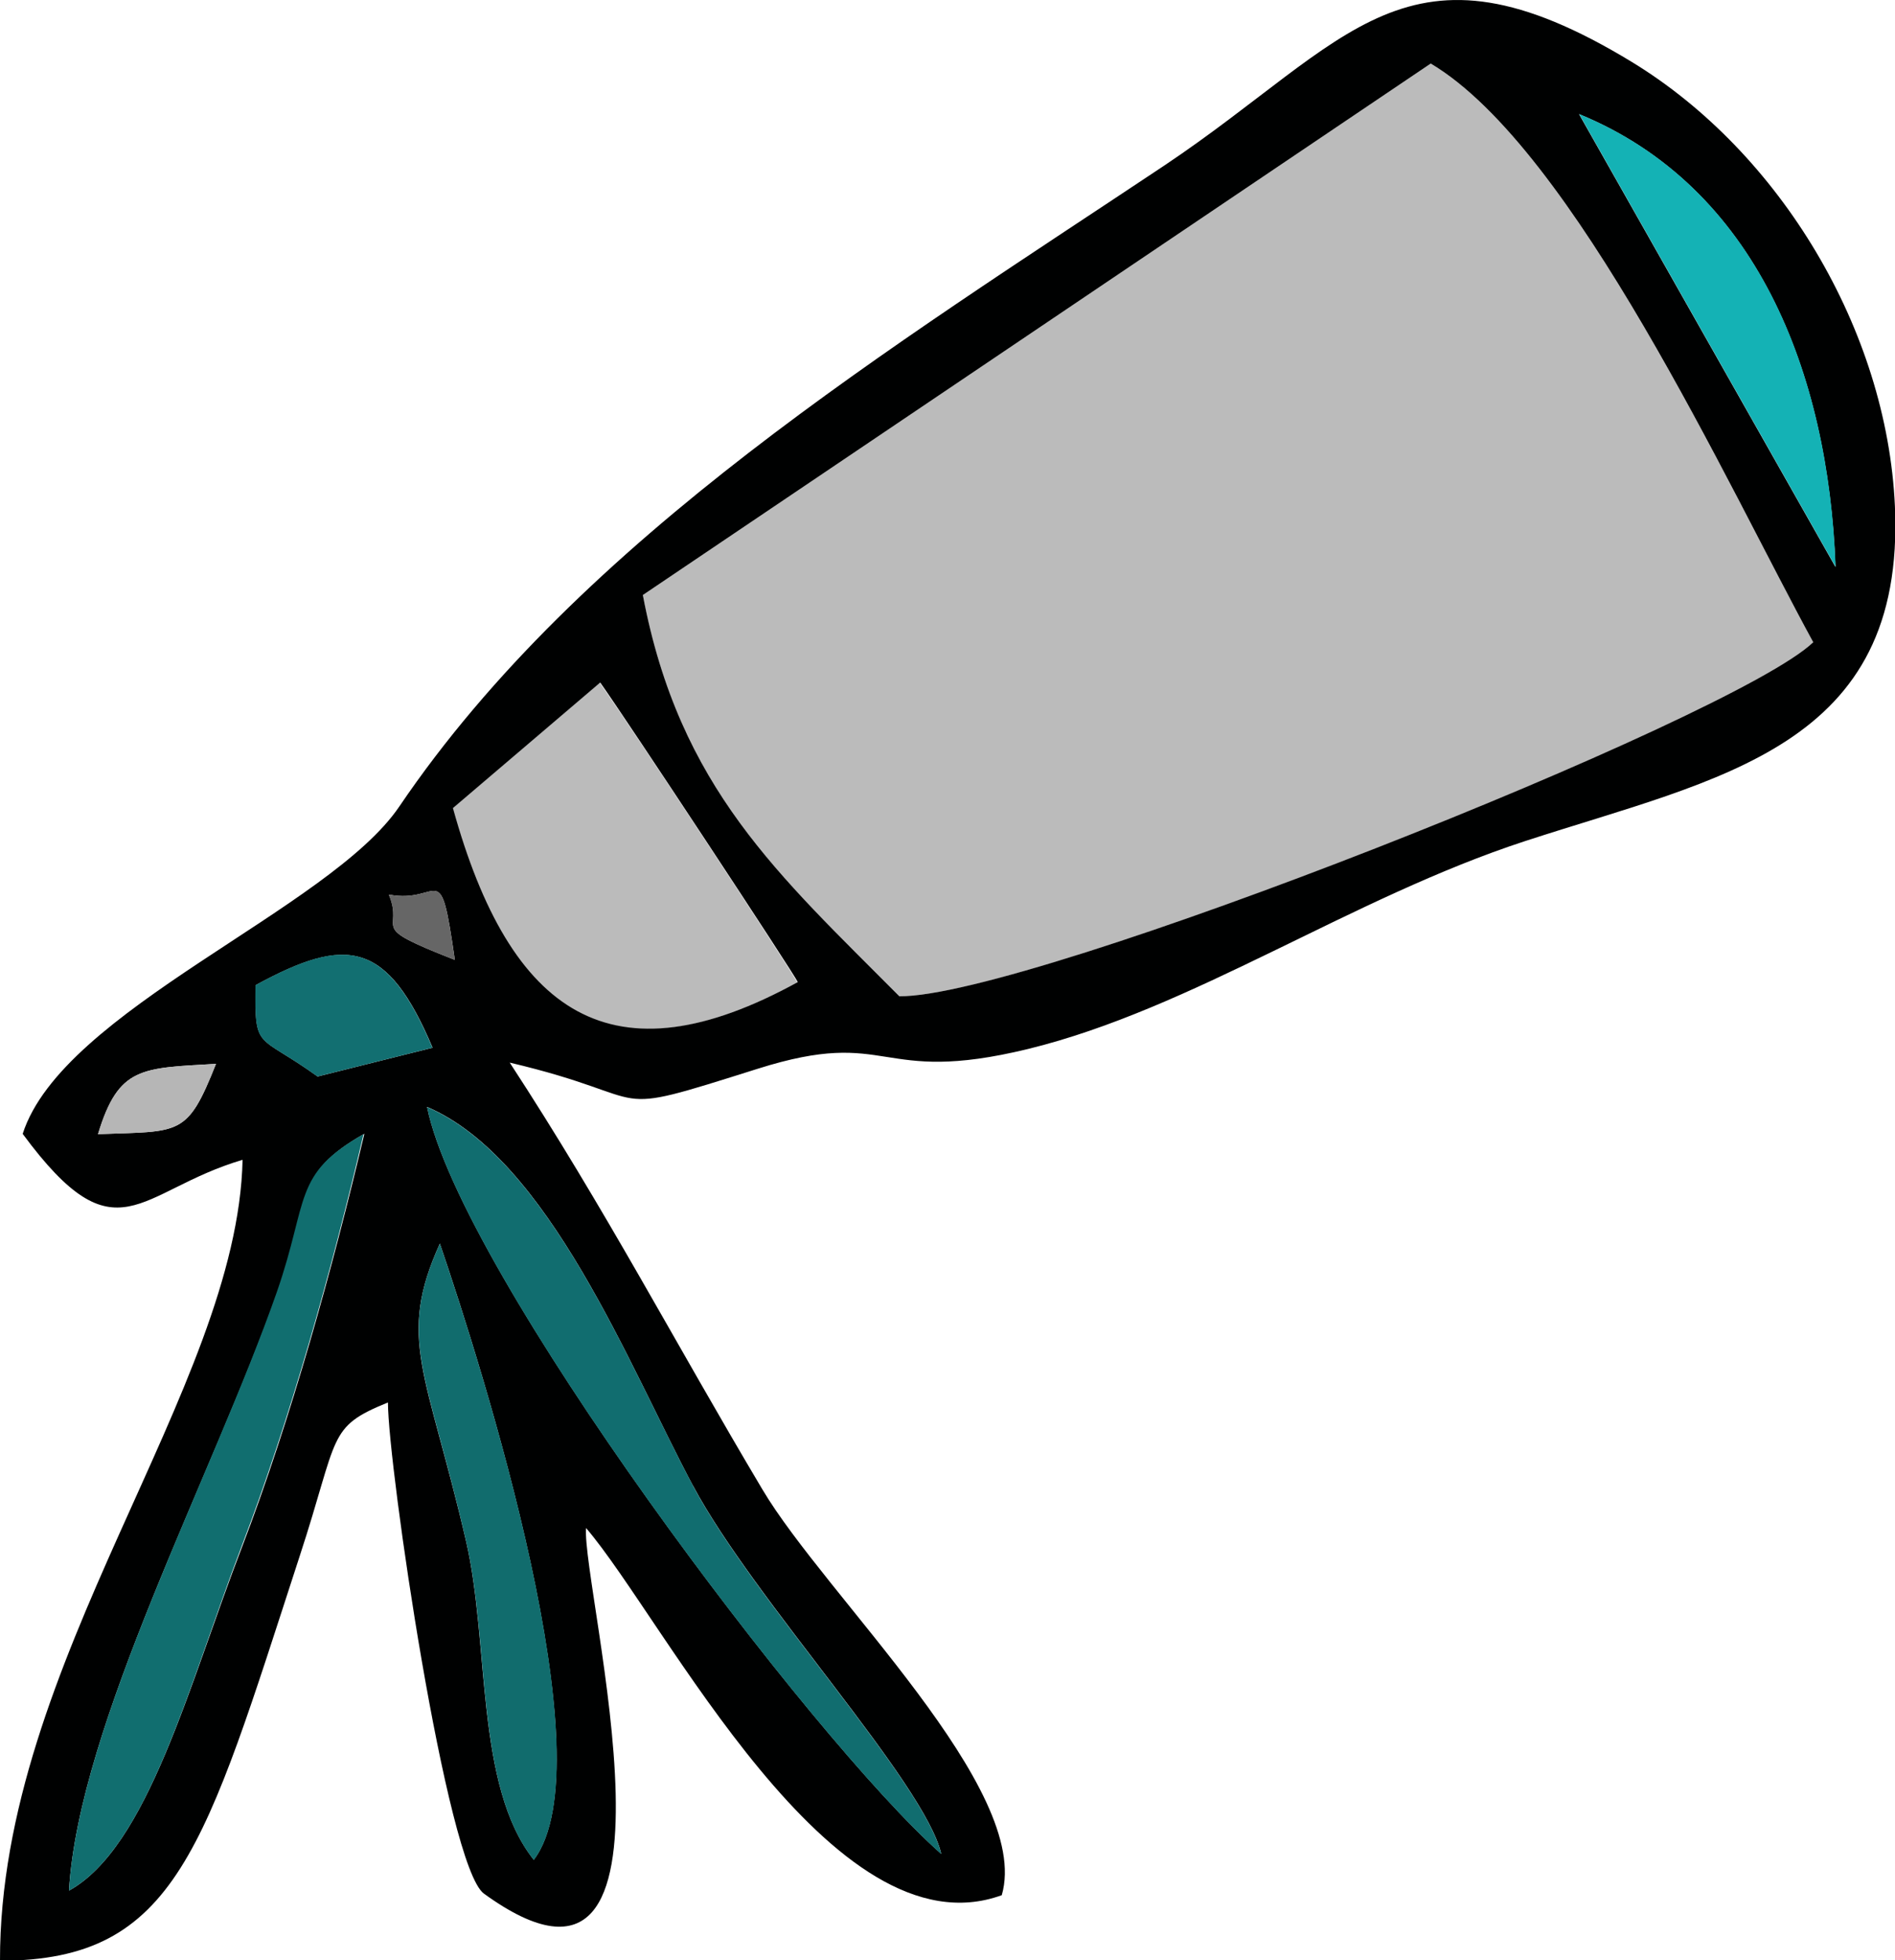 <svg xmlns="http://www.w3.org/2000/svg" viewBox="0 0 208.82 215.96"><defs><style>.a{fill:#bbb;}.a,.b,.c,.d,.e,.f,.g,.h,.i{fill-rule:evenodd;}.b{fill:#000101;}.c{fill:#116e6f;}.d{fill:#116d6f;}.e{fill:#116c6d;}.f{fill:#14b2b5;}.g{fill:#126f71;}.h{fill:#b6b6b6;}.i{fill:#666;}</style></defs><path class="a" d="M70.84,65.55c4,21.29,15,30.87,28.26,44.2,14.34.19,92-30.59,100.71-39C190.46,53.68,173.48,16.43,157.66,7Z"/><path class="a" d="M49.8,89.05c6.38,22.88,17.64,30.39,38.05,19.17-.29-.77-19-29.23-21.77-33Z"/><path class="b" d="M48.47,137c4.71,13.8,18.48,57.17,10.35,67.88-6.49-8.19-4.85-23.81-7.46-35.09C47,151,43.71,147.53,48.47,137Zm27.9,26.67c6.66,12.53,25.56,32.74,27.35,40.56-14.34-12.67-52.95-64-56.66-82.29C60.46,127.66,69.31,150.45,76.37,163.69ZM7.6,208.28c1.1-18.34,15.81-45.7,23-66,3.6-10.21,1.7-12.93,9.55-17.38-3.49,14.77-8.08,31.41-13.46,45.47C20.78,185.69,16.3,203.46,7.6,208.28Zm3.2-83.34c2.27-7.48,4.79-7.26,13-7.74C20.61,125.25,19.9,124.6,10.8,124.94ZM35,118.59c-6.69-4.82-6.92-2.75-6.83-10.06,10.09-5.5,14.51-4.88,19.5,6.89Zm15.14-12.84c-10-3.91-5.5-3-7.29-7.2C48.59,99.68,48.44,94,50.12,105.75Zm16-30.56c2.72,3.8,21.48,32.26,21.77,33-20.41,11.22-31.67,3.71-38-19.17ZM157.66,7c15.82,9.41,32.8,46.66,42.15,63.75-8.73,8.39-86.37,39.17-100.71,39C85.86,96.42,74.86,86.84,70.84,65.55ZM174,12.57c19.53,8,27.47,28.49,28.26,49.89ZM26.73,127.77C26.19,153-.06,183.05,0,216c19.5,0,22.56-12.44,33-44.5,4.4-13.41,3-14.26,9.75-17,0,6.88,6.44,51.11,10.58,54.11,24.21,17.55,10.74-33.68,11.25-40.28,8.7,10.15,27.07,47.25,45.81,40.45C113.78,197.11,91,175.88,84,164.06c-9.64-16.19-17.29-30.87-27.83-47,16.95,4,9.63,6.26,27.32.68,14.8-4.68,13,1.9,29.79-2.18,18.12-4.43,35.61-16.64,54.8-22.91,21.48-7,41.92-10.29,40.73-36.9-.88-19.36-12.61-38.95-29-48.93-24.85-15.11-31-2.32-51.44,11.37C98.48,38.11,64.06,59.23,44,88.85c-7.71,11.37-37.11,22.37-41.5,36.06C12.9,139,15.17,131.18,26.73,127.77Z"/><path class="c" d="M7.6,208.28c8.7-4.82,13.18-22.59,19-37.87,5.38-14.06,10-30.7,13.46-45.47-7.85,4.45-6,7.17-9.55,17.38C23.41,162.58,8.7,189.94,7.6,208.28Z"/><path class="d" d="M103.72,204.25c-1.79-7.82-20.69-28-27.35-40.56-7.06-13.24-15.91-36-29.31-41.73C50.77,140.28,89.38,191.58,103.72,204.25Z"/><path class="e" d="M58.82,204.9C67,194.19,53.18,150.82,48.47,137c-4.76,10.51-1.44,14,2.89,32.79C54,181.09,52.33,196.71,58.82,204.9Z"/><path class="f" d="M202.28,62.46c-.79-21.4-8.73-41.89-28.26-49.89Z"/><path class="g" d="M28.15,108.53c-.09,7.31.14,5.24,6.83,10.06l12.67-3.17C42.66,103.65,38.24,103,28.15,108.53Z"/><path class="h" d="M10.8,124.94c9.1-.34,9.81.31,13-7.74C15.59,117.68,13.07,117.46,10.8,124.94Z"/><path class="i" d="M50.12,105.75c-1.68-11.76-1.53-6.07-7.29-7.2C44.62,102.74,40.14,101.84,50.12,105.75Z"/></svg>